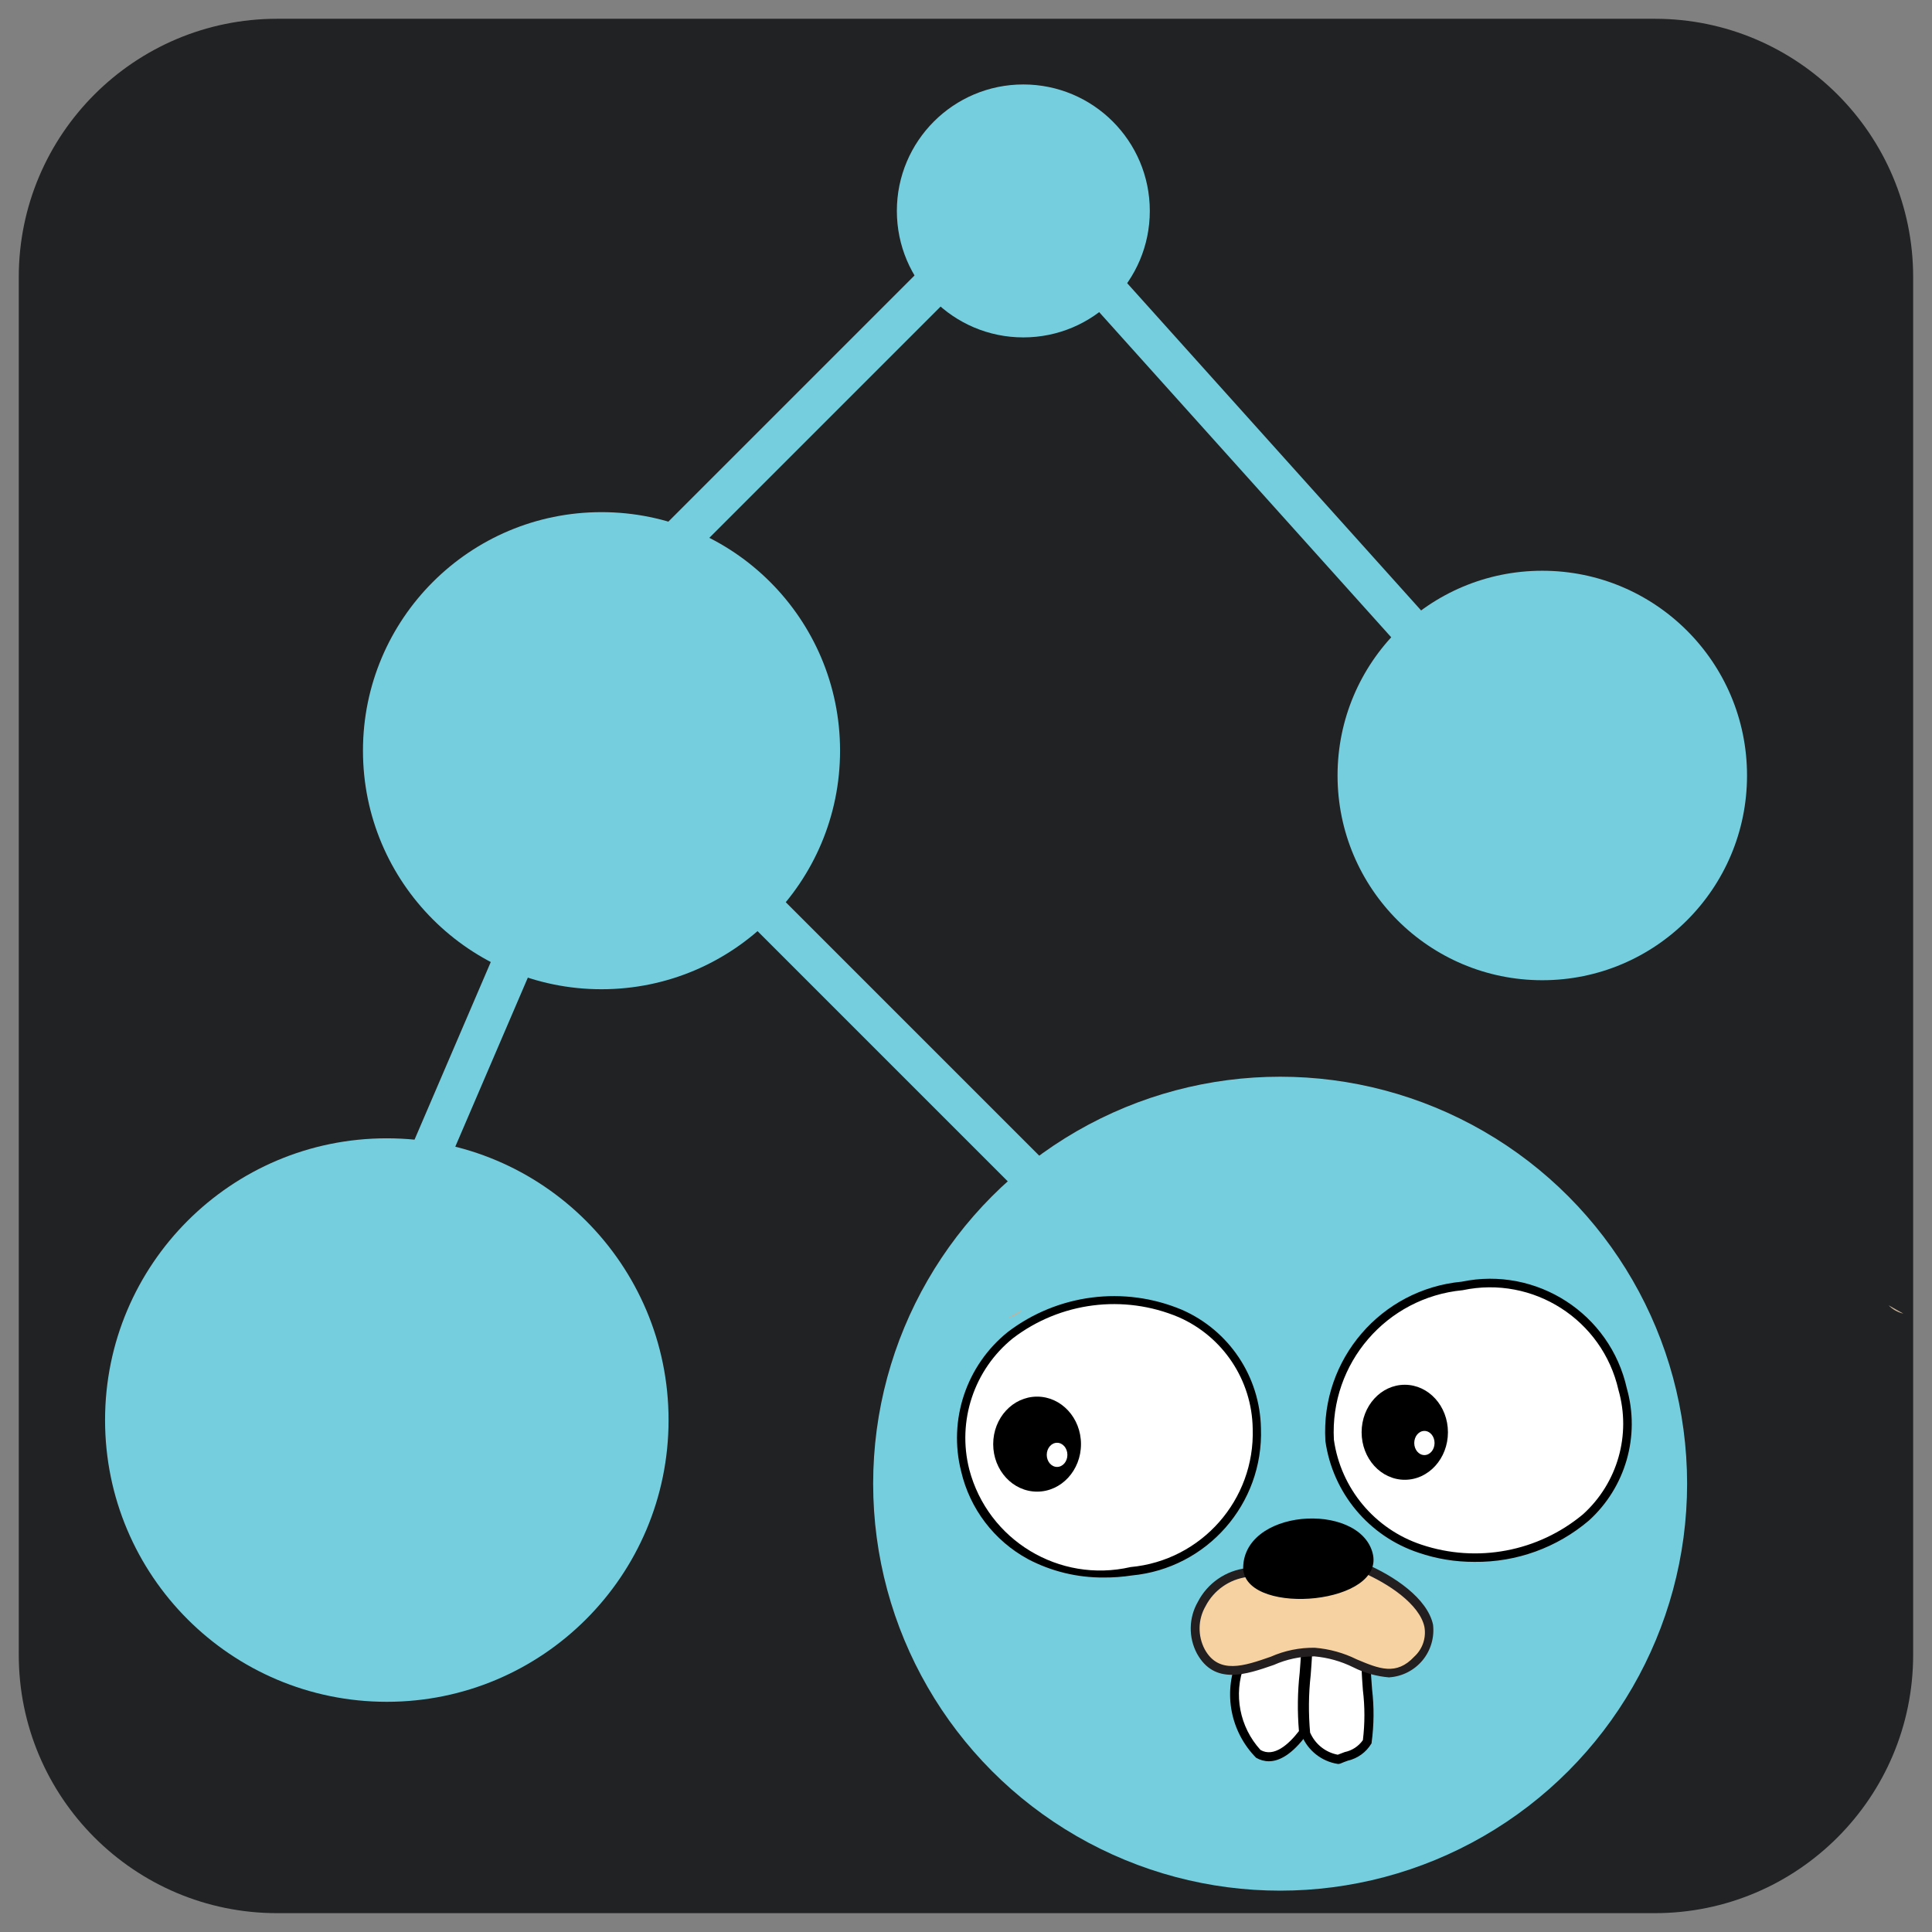 <?xml version="1.0" encoding="UTF-8" standalone="no" ?>
<!DOCTYPE svg PUBLIC "-//W3C//DTD SVG 1.1//EN" "http://www.w3.org/Graphics/SVG/1.1/DTD/svg11.dtd">
<svg xmlns="http://www.w3.org/2000/svg" xmlns:xlink="http://www.w3.org/1999/xlink" version="1.1" width="1080" height="1080" viewBox="0 0 1080 1080" xml:space="preserve">
<rect x="0" y="0" width="1080" height="1080" fill="#808080" stroke="none"/>
<desc>Created with Fabric.js 5.2.4</desc>
<defs>
</defs>
<g transform="matrix(1 0 0 1 540 540)" id="580a903e-0322-48cc-b6b5-9f7d4015a0fa"  >
</g>
<g transform="matrix(1 0 0 1 540 540)" id="a9f87d34-4461-4a4e-a1ba-81b4981af710"  >
<rect style="stroke: none; stroke-width: 1; stroke-dasharray: none; stroke-linecap: butt; stroke-dashoffset: 0; stroke-linejoin: miter; stroke-miterlimit: 4; fill: rgb(255,255,255); fill-rule: nonzero; opacity: 1; visibility: hidden;" vector-effect="non-scaling-stroke"  x="-540" y="-540" rx="0" ry="0" width="1080" height="1080" />
</g>
<g transform="matrix(32.09 0 0 32.09 539.98 539.98)"  >
<path style="stroke: rgb(0,0,0); stroke-width: 0; stroke-dasharray: none; stroke-linecap: butt; stroke-dashoffset: 0; stroke-linejoin: miter; stroke-miterlimit: 4; fill: rgb(33,34,36); fill-rule: nonzero; opacity: 1;" vector-effect="non-scaling-stroke"  transform=" translate(-16.5, -16.5)" d="M 33 4.5 L 33 28.5 C 33 30.984 30.984 33 28.5 33 L 4.5 33 C 2.016 33 0 30.984 0 28.5 L 0 4.5 C 0 2.016 2.016 0 4.5 0 L 28.5 0 C 30.984 0 33 2.016 33 4.5 z" stroke-linecap="round" />
</g>
<g transform="matrix(2.02 0 0 2.02 572.05 117.91)" id="e320ed52-1bf7-4506-82ce-a52bc898567b"  >
<circle style="stroke: rgb(0,0,0); stroke-width: 0; stroke-dasharray: none; stroke-linecap: butt; stroke-dashoffset: 0; stroke-linejoin: miter; stroke-miterlimit: 4; fill: rgb(117,206,222); fill-rule: nonzero; opacity: 1;" vector-effect="non-scaling-stroke"  cx="0" cy="0" r="35" />
</g>
<g transform="matrix(3.81 0 0 3.81 336.25 419.64)" id="e320ed52-1bf7-4506-82ce-a52bc898567b"  >
<circle style="stroke: rgb(0,0,0); stroke-width: 0; stroke-dasharray: none; stroke-linecap: butt; stroke-dashoffset: 0; stroke-linejoin: miter; stroke-miterlimit: 4; fill: rgb(117,206,222); fill-rule: nonzero; opacity: 1;" vector-effect="non-scaling-stroke"  cx="0" cy="0" r="35" />
</g>
<g transform="matrix(3.27 0 0 3.27 862.15 433.5)" id="e320ed52-1bf7-4506-82ce-a52bc898567b"  >
<circle style="stroke: rgb(0,0,0); stroke-width: 0; stroke-dasharray: none; stroke-linecap: butt; stroke-dashoffset: 0; stroke-linejoin: miter; stroke-miterlimit: 4; fill: rgb(117,206,222); fill-rule: nonzero; opacity: 1;" vector-effect="non-scaling-stroke"  cx="0" cy="0" r="35" />
</g>
<g transform="matrix(4.5 0 0 4.5 216.23 793.82)" id="e320ed52-1bf7-4506-82ce-a52bc898567b"  >
<circle style="stroke: rgb(0,0,0); stroke-width: 0; stroke-dasharray: none; stroke-linecap: butt; stroke-dashoffset: 0; stroke-linejoin: miter; stroke-miterlimit: 4; fill: rgb(117,206,222); fill-rule: nonzero; opacity: 1;" vector-effect="non-scaling-stroke"  cx="0" cy="0" r="35" />
</g>
<g transform="matrix(6.5 0 0 6.5 715.6 829.39)" id="e320ed52-1bf7-4506-82ce-a52bc898567b"  >
<circle style="stroke: rgb(0,0,0); stroke-width: 0; stroke-dasharray: none; stroke-linecap: butt; stroke-dashoffset: 0; stroke-linejoin: miter; stroke-miterlimit: 4; fill: rgb(117,206,222); fill-rule: nonzero; opacity: 1;" vector-effect="non-scaling-stroke"  cx="0" cy="0" r="35" />
</g>
<g transform="matrix(3.64 -3.64 0.71 0.71 402.87 278.32)"  >
<path style="stroke: rgb(0,0,0); stroke-width: 0; stroke-dasharray: none; stroke-linecap: butt; stroke-dashoffset: 0; stroke-linejoin: miter; stroke-miterlimit: 4; fill: rgb(117,206,222); fill-rule: nonzero; opacity: 1;" vector-effect="non-scaling-stroke"  transform=" translate(-50, -50)" d="M 94.75 50 C 94.75 56.213 89.514 61.25 83.054 61.25 L 16.946 61.25 C 10.486 61.25 5.25 56.213 5.25 50 L 5.25 50 C 5.25 43.787 10.486 38.75 16.946 38.75 L 83.053 38.75 C 89.514 38.75 94.75 43.787 94.75 50 L 94.75 50 z" stroke-linecap="round" />
</g>
<g transform="matrix(2.03 -4.73 0.92 0.39 258.46 603.29)"  >
<path style="stroke: rgb(0,0,0); stroke-width: 0; stroke-dasharray: none; stroke-linecap: butt; stroke-dashoffset: 0; stroke-linejoin: miter; stroke-miterlimit: 4; fill: rgb(117,206,222); fill-rule: nonzero; opacity: 1;" vector-effect="non-scaling-stroke"  transform=" translate(-50, -50)" d="M 94.75 50 C 94.75 56.213 89.514 61.25 83.054 61.25 L 16.946 61.25 C 10.486 61.25 5.25 56.213 5.25 50 L 5.25 50 C 5.25 43.787 10.486 38.75 16.946 38.75 L 83.053 38.75 C 89.514 38.75 94.75 43.787 94.75 50 L 94.75 50 z" stroke-linecap="round" />
</g>
<g transform="matrix(-3.64 -3.64 0.71 -0.71 503.33 584.4)"  >
<path style="stroke: rgb(0,0,0); stroke-width: 0; stroke-dasharray: none; stroke-linecap: butt; stroke-dashoffset: 0; stroke-linejoin: miter; stroke-miterlimit: 4; fill: rgb(117,206,222); fill-rule: nonzero; opacity: 1;" vector-effect="non-scaling-stroke"  transform=" translate(-50, -50)" d="M 94.75 50 C 94.75 56.213 89.514 61.25 83.054 61.25 L 16.946 61.25 C 10.486 61.25 5.25 56.213 5.25 50 L 5.25 50 C 5.25 43.787 10.486 38.75 16.946 38.75 L 83.053 38.75 C 89.514 38.75 94.75 43.787 94.75 50 L 94.75 50 z" stroke-linecap="round" />
</g>
<g transform="matrix(-3.44 -3.83 0.74 -0.67 722.3 277.76)"  >
<path style="stroke: rgb(0,0,0); stroke-width: 0; stroke-dasharray: none; stroke-linecap: butt; stroke-dashoffset: 0; stroke-linejoin: miter; stroke-miterlimit: 4; fill: rgb(117,206,222); fill-rule: nonzero; opacity: 1;" vector-effect="non-scaling-stroke"  transform=" translate(-50, -50)" d="M 94.75 50 C 94.75 56.213 89.514 61.25 83.054 61.25 L 16.946 61.25 C 10.486 61.25 5.25 56.213 5.25 50 L 5.25 50 C 5.25 43.787 10.486 38.75 16.946 38.75 L 83.053 38.75 C 89.514 38.75 94.75 43.787 94.75 50 L 94.75 50 z" stroke-linecap="round" />
</g>
<g transform="matrix(25 0 0 25 567.49 734.51)"  >
<path style="stroke: none; stroke-width: 1; stroke-dasharray: none; stroke-linecap: butt; stroke-dashoffset: 0; stroke-linejoin: miter; stroke-miterlimit: 4; fill: rgb(198,177,152); fill-rule: evenodd; opacity: 1;" vector-effect="non-scaling-stroke"  transform=" translate(-6.15, -17.06)" d="M 5.987 17.15 C 6.113 17.122 6.227 17.058 6.316 16.965" stroke-linecap="round" />
</g>
<g transform="matrix(25 0 0 25 1059.91 731.91)"  >
<path style="stroke: none; stroke-width: 1; stroke-dasharray: none; stroke-linecap: butt; stroke-dashoffset: 0; stroke-linejoin: miter; stroke-miterlimit: 4; fill: rgb(198,177,152); fill-rule: evenodd; opacity: 1;" vector-effect="non-scaling-stroke"  transform=" translate(-25.85, -16.95)" d="M 26.013 17.046 C 25.887 17.018 25.773 16.954 25.684 16.861" stroke-linecap="round" />
</g>
<g transform="matrix(31.54 0 0 31.54 826.28 794.44)"  >
<path style="stroke: none; stroke-width: 1; stroke-dasharray: none; stroke-linecap: butt; stroke-dashoffset: 0; stroke-linejoin: miter; stroke-miterlimit: 4; fill: rgb(255,255,255); fill-rule: evenodd; opacity: 1;" vector-effect="non-scaling-stroke"  transform=" translate(-18.87, -5.99)" d="M 16.242 6.329 C 16.81 9.629 22.212 8.76 21.436 5.429 C 20.736 2.441 16.053 3.268 16.242 6.329" stroke-linecap="round" />
</g>
<g transform="matrix(31.54 0 0 31.54 826.46 794.09)"  >
<path style="stroke: none; stroke-width: 1; stroke-dasharray: none; stroke-linecap: butt; stroke-dashoffset: 0; stroke-linejoin: miter; stroke-miterlimit: 4; fill: rgb(0,0,0); fill-rule: nonzero; opacity: 1;" vector-effect="non-scaling-stroke"  transform=" translate(-18.88, -5.98)" d="M 18.808 8.485 C 18.472 8.486 18.138 8.432 17.82 8.323 C 16.937 8.031 16.296 7.262 16.167 6.341 L 16.167 6.333 C 16.084 4.898 17.152 3.654 18.583 3.519 C 19.912 3.243 21.215 4.086 21.51 5.41 C 21.749 6.255 21.488 7.163 20.837 7.753 C 20.271 8.234 19.551 8.494 18.808 8.485 Z M 16.318 6.32 C 16.44 7.184 17.042 7.905 17.87 8.18 C 18.854 8.51 19.939 8.305 20.735 7.64 C 21.346 7.086 21.589 6.233 21.362 5.44 C 21.081 4.194 19.85 3.405 18.6 3.67 C 17.251 3.798 16.244 4.967 16.318 6.32 Z" stroke-linecap="round" />
</g>
<g transform="matrix(31.54 0 0 31.54 620.29 803.18)"  >
<path style="stroke: none; stroke-width: 1; stroke-dasharray: none; stroke-linecap: butt; stroke-dashoffset: 0; stroke-linejoin: miter; stroke-miterlimit: 4; fill: rgb(255,255,255); fill-rule: evenodd; opacity: 1;" vector-effect="non-scaling-stroke"  transform=" translate(-12.34, -6.26)" d="M 9.788 6.863 C 10.524 9.74 15.13 9 14.956 6.118 C 14.748 2.662 9.083 3.329 9.787 6.863" stroke-linecap="round" />
</g>
<g transform="matrix(31.54 0 0 31.54 620.06 803.27)"  >
<path style="stroke: none; stroke-width: 1; stroke-dasharray: none; stroke-linecap: butt; stroke-dashoffset: 0; stroke-linejoin: miter; stroke-miterlimit: 4; fill: rgb(0,0,0); fill-rule: nonzero; opacity: 1;" vector-effect="non-scaling-stroke"  transform=" translate(-12.34, -6.27)" d="M 12.245 8.761 C 11.777 8.765 11.314 8.653 10.9 8.435 C 10.302 8.11 9.871 7.545 9.716 6.882 L 9.716 6.882 C 9.484 5.967 9.807 5.001 10.542 4.41 C 11.426 3.736 12.604 3.585 13.629 4.016 C 14.466 4.382 15.013 5.202 15.029 6.116 C 15.077 7.455 14.073 8.599 12.739 8.725 C 12.576 8.75 12.41 8.762 12.245 8.761 Z M 9.86 6.847 C 10.19 8.101 11.455 8.866 12.718 8.576 C 13.976 8.46 14.925 7.384 14.883 6.122 C 14.87 5.263 14.356 4.49 13.569 4.146 C 12.594 3.736 11.475 3.879 10.634 4.52 C 9.943 5.077 9.641 5.987 9.86 6.847 Z" stroke-linecap="round" />
</g>
<g transform="matrix(31.54 0 0 31.54 747.38 951.83)"  >
<path style="stroke: none; stroke-width: 1; stroke-dasharray: none; stroke-linecap: butt; stroke-dashoffset: 0; stroke-linejoin: miter; stroke-miterlimit: 4; fill: rgb(255,255,255); fill-rule: evenodd; opacity: 1;" vector-effect="non-scaling-stroke"  transform=" translate(-16.37, -10.98)" d="M 16.894 10.294 C 16.941 10.749 16.947 11.207 16.91 11.663 C 16.8 11.87 16.585 11.892 16.4 11.976 C 16.144 11.936 15.926 11.766 15.825 11.527 C 15.797 11.01 15.811 10.492 15.866 9.978 Z" stroke-linecap="round" />
</g>
<g transform="matrix(31.54 0 0 31.54 747.51 951.44)"  >
<path style="stroke: none; stroke-width: 1; stroke-dasharray: none; stroke-linecap: butt; stroke-dashoffset: 0; stroke-linejoin: miter; stroke-miterlimit: 4; fill: rgb(0,0,0); fill-rule: nonzero; opacity: 1;" vector-effect="non-scaling-stroke"  transform=" translate(-16.38, -10.96)" d="M 16.411 12.057 L 16.388 12.057 C 16.104 12.012 15.863 11.823 15.753 11.557 L 15.753 11.547 L 15.753 11.536 C 15.72 11.182 15.723 10.826 15.762 10.473 C 15.775 10.31 15.788 10.142 15.793 9.973 L 15.793 9.873 L 16.974 10.235 L 16.974 10.293 C 16.974 10.435 16.986 10.582 16.998 10.737 C 17.035 11.049 17.032 11.365 16.99 11.676 L 16.99 11.688 L 16.984 11.699 C 16.892 11.851 16.743 11.959 16.57 11.999 C 16.523 12.016 16.479 12.031 16.436 12.051 Z M 15.902 11.506 C 15.991 11.708 16.173 11.853 16.39 11.894 C 16.431 11.877 16.473 11.862 16.513 11.847 C 16.643 11.82 16.758 11.745 16.835 11.636 C 16.871 11.341 16.871 11.044 16.835 10.749 C 16.825 10.612 16.815 10.481 16.812 10.349 L 15.937 10.081 C 15.93 10.217 15.92 10.352 15.91 10.481 C 15.872 10.821 15.869 11.165 15.9 11.506 Z" stroke-linecap="round" />
</g>
<g transform="matrix(31.54 0 0 31.54 579.74 807.28)"  >
<ellipse style="stroke: none; stroke-width: 1; stroke-dasharray: none; stroke-linecap: butt; stroke-dashoffset: 0; stroke-linejoin: miter; stroke-miterlimit: 4; fill: rgb(0,0,0); fill-rule: nonzero; opacity: 1;" vector-effect="non-scaling-stroke"  cx="0" cy="0" rx="0.778" ry="0.842" />
</g>
<g transform="matrix(31.54 0 0 31.54 590.91 813.27)"  >
<ellipse style="stroke: none; stroke-width: 1; stroke-dasharray: none; stroke-linecap: butt; stroke-dashoffset: 0; stroke-linejoin: miter; stroke-miterlimit: 4; fill: rgb(255,255,255); fill-rule: nonzero; opacity: 1;" vector-effect="non-scaling-stroke"  cx="0" cy="0" rx="0.183" ry="0.214" />
</g>
<g transform="matrix(31.54 0 0 31.54 785.28 800.65)"  >
<ellipse style="stroke: none; stroke-width: 1; stroke-dasharray: none; stroke-linecap: butt; stroke-dashoffset: 0; stroke-linejoin: miter; stroke-miterlimit: 4; fill: rgb(0,0,0); fill-rule: nonzero; opacity: 1;" vector-effect="non-scaling-stroke"  cx="0" cy="0" rx="0.765" ry="0.842" />
</g>
<g transform="matrix(31.54 0 0 31.54 796.25 806.65)"  >
<ellipse style="stroke: none; stroke-width: 1; stroke-dasharray: none; stroke-linecap: butt; stroke-dashoffset: 0; stroke-linejoin: miter; stroke-miterlimit: 4; fill: rgb(255,255,255); fill-rule: nonzero; opacity: 1;" vector-effect="non-scaling-stroke"  cx="0" cy="0" rx="0.18" ry="0.214" />
</g>
<g transform="matrix(31.54 0 0 31.54 710.22 950.73)"  >
<path style="stroke: none; stroke-width: 1; stroke-dasharray: none; stroke-linecap: butt; stroke-dashoffset: 0; stroke-linejoin: miter; stroke-miterlimit: 4; fill: rgb(255,255,255); fill-rule: evenodd; opacity: 1;" vector-effect="non-scaling-stroke"  transform=" translate(-15.19, -10.94)" d="M 14.671 10.247 C 14.332 11.069 14.86 12.714 15.781 11.501 C 15.753 10.984 15.767 10.466 15.822 9.952 Z" stroke-linecap="round" />
</g>
<g transform="matrix(31.54 0 0 31.54 710.06 950.4)"  >
<path style="stroke: none; stroke-width: 1; stroke-dasharray: none; stroke-linecap: butt; stroke-dashoffset: 0; stroke-linejoin: miter; stroke-miterlimit: 4; fill: rgb(0,0,0); fill-rule: nonzero; opacity: 1;" vector-effect="non-scaling-stroke"  transform=" translate(-15.19, -10.93)" d="M 15.166 12.013 C 15.087 12.013 15.009 11.991 14.94 11.951 C 14.489 11.494 14.355 10.812 14.599 10.218 L 14.614 10.182 L 15.9 9.85 L 15.9 9.95 C 15.895 10.12 15.881 10.29 15.868 10.45 C 15.829 10.792 15.826 11.138 15.858 11.481 L 15.858 11.513 L 15.839 11.539 C 15.574 11.9 15.345 12.013 15.166 12.013 Z M 14.73 10.313 C 14.535 10.827 14.647 11.407 15.018 11.813 C 15.256 11.949 15.518 11.713 15.699 11.478 C 15.67 11.135 15.674 10.789 15.712 10.447 C 15.722 10.318 15.732 10.186 15.739 10.055 Z" stroke-linecap="round" />
</g>
<g transform="matrix(31.54 0 0 31.54 734 905.67)"  >
<path style="stroke: none; stroke-width: 1; stroke-dasharray: none; stroke-linecap: butt; stroke-dashoffset: 0; stroke-linejoin: miter; stroke-miterlimit: 4; fill: rgb(246,210,162); fill-rule: evenodd; opacity: 1;" vector-effect="non-scaling-stroke"  transform=" translate(-15.95, -9.51)" d="M 14.787 8.663 C 14.467 8.693 14.181 8.875 14.018 9.153 C 13.855 9.43 13.836 9.769 13.966 10.063 C 14.401 10.851 15.373 9.993 15.979 10.074 C 16.679 10.088 17.247 10.811 17.806 10.205 C 18.428 9.531 17.538 8.874 16.842 8.581 Z" stroke-linecap="round" />
</g>
<g transform="matrix(31.54 0 0 31.54 733.58 905.65)"  >
<path style="stroke: none; stroke-width: 1; stroke-dasharray: none; stroke-linecap: butt; stroke-dashoffset: 0; stroke-linejoin: miter; stroke-miterlimit: 4; fill: rgb(35,31,32); fill-rule: nonzero; opacity: 1;" vector-effect="non-scaling-stroke"  transform=" translate(-15.94, -9.51)" d="M 17.308 10.526 C 17.085 10.508 16.867 10.448 16.667 10.347 C 16.451 10.24 16.218 10.174 15.978 10.153 L 15.969 10.153 C 15.724 10.153 15.481 10.205 15.257 10.305 C 14.766 10.475 14.209 10.667 13.897 10.105 C 13.743 9.817 13.749 9.471 13.911 9.188 C 14.082 8.855 14.408 8.63 14.78 8.588 L 14.78 8.588 L 16.857 8.5 L 16.873 8.507 C 17.39 8.725 17.979 9.124 18.08 9.59 C 18.107 9.817 18.04 10.046 17.894 10.223 C 17.748 10.399 17.536 10.508 17.308 10.524 Z M 15.985 10 C 16.243 10.021 16.496 10.091 16.728 10.206 C 17.121 10.371 17.428 10.501 17.749 10.156 C 17.895 10.022 17.962 9.823 17.927 9.628 C 17.84 9.228 17.285 8.859 16.827 8.664 L 14.791 8.745 C 14.474 8.785 14.196 8.978 14.049 9.262 C 13.912 9.498 13.907 9.788 14.034 10.029 C 14.282 10.478 14.734 10.323 15.204 10.159 C 15.45 10.05 15.716 9.996 15.985 10 Z" stroke-linecap="round" />
</g>
<g transform="matrix(31.54 0 0 31.54 731.29 871.25)"  >
<path style="stroke: none; stroke-width: 1; stroke-dasharray: none; stroke-linecap: butt; stroke-dashoffset: 0; stroke-linejoin: miter; stroke-miterlimit: 4; fill: rgb(0,0,0); fill-rule: evenodd; opacity: 1;" vector-effect="non-scaling-stroke"  transform=" translate(-15.86, -8.42)" d="M 14.708 8.63 C 14.661 7.535 16.75 7.4 17 8.315 C 17.25 9.23 14.814 9.443 14.711 8.631 Z" stroke-linecap="round" />
</g>
</svg>